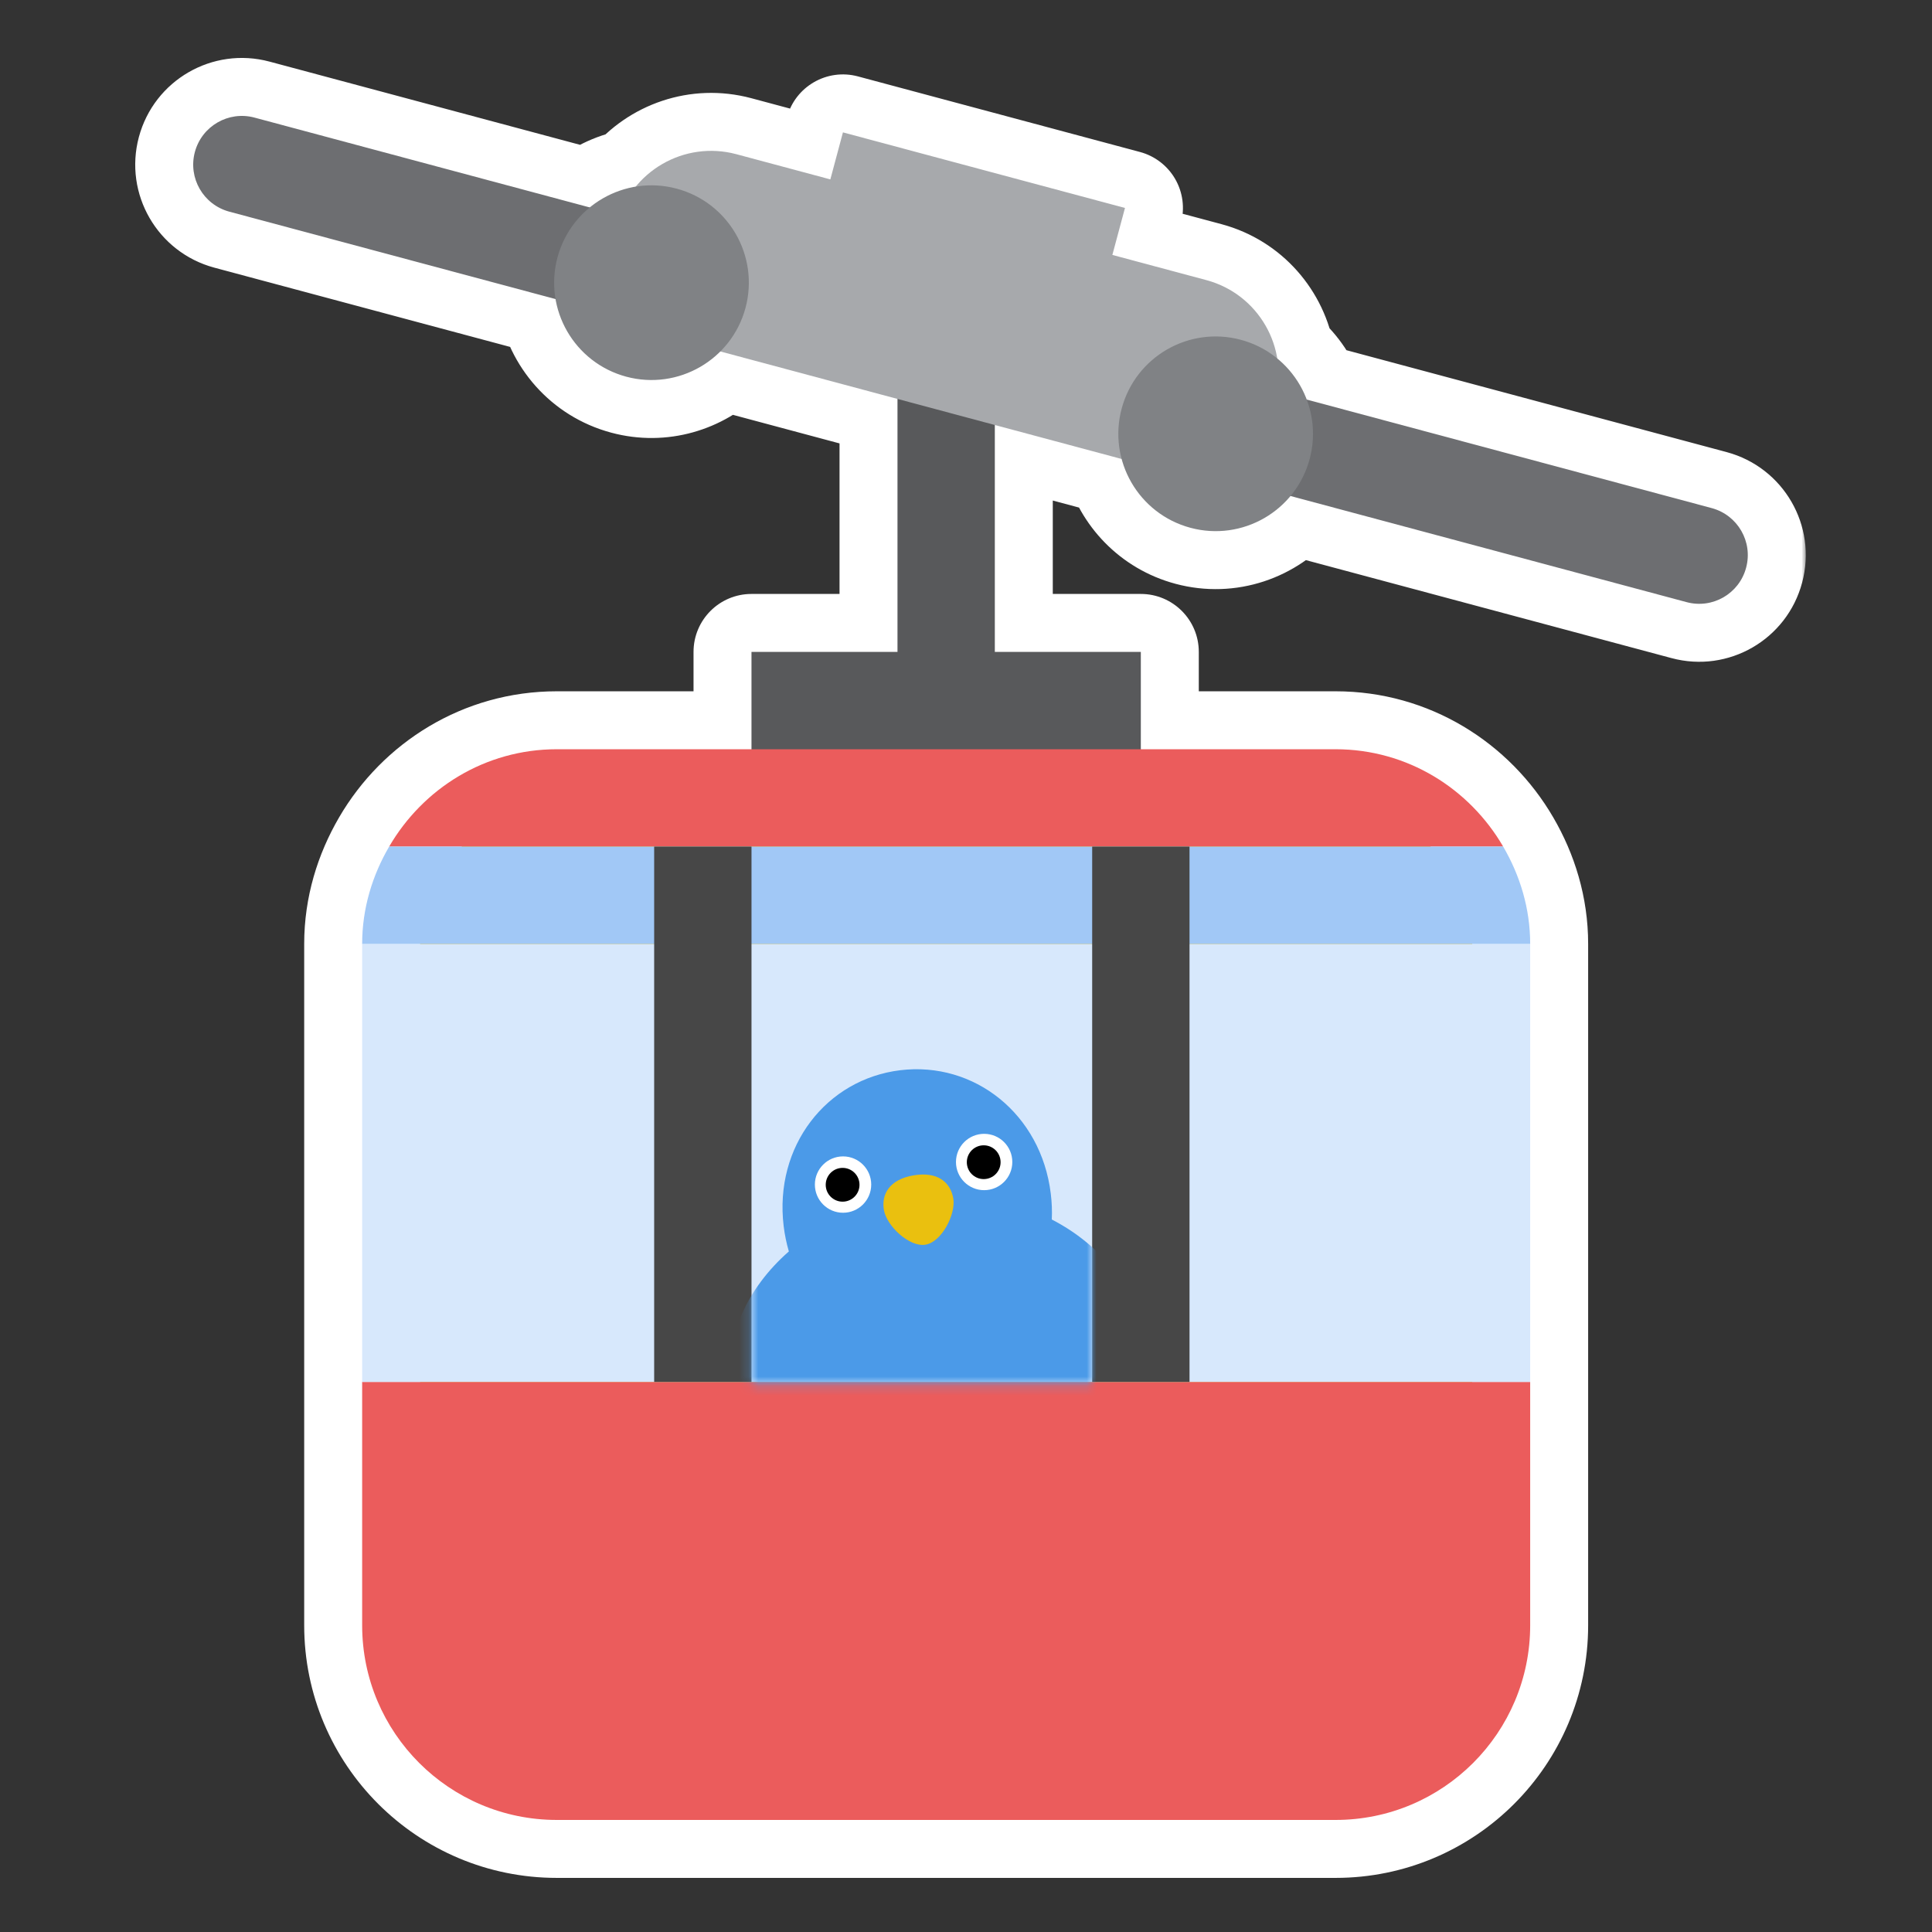 <svg width="200" height="200" viewBox="0 0 200 200" fill="none" xmlns="http://www.w3.org/2000/svg">
<rect x="0" y="0" width="200" height="200" fill="#333333" stroke="none"/>
<mask id="path-1-outside-1_1062_16220" maskUnits="userSpaceOnUse" x="13" y="5" width="174" height="190" fill="black">
<rect fill="white" x="13" y="5" width="174" height="190"/>
<path d="M20.173 15.735C20.893 13.05 23.655 11.452 26.345 12.173L61.054 21.474C62.416 20.358 64.058 19.608 65.813 19.319C68.246 16.349 72.274 14.906 76.223 15.961L85.956 18.571L87.261 13.704L116.457 21.528L115.152 26.391L124.891 29C128.835 30.058 131.6 33.324 132.221 37.11C133.6 38.24 134.649 39.712 135.271 41.362L177.195 52.599C179.885 53.324 181.482 56.08 180.757 58.77C180.041 61.46 177.281 63.057 174.591 62.332L133.592 51.346C131.154 54.274 127.155 55.69 123.237 54.639C119.635 53.673 117.016 50.873 116.113 47.514L102.984 43.996V67.485H118.099V77.562H138.252C145.693 77.562 152.117 81.637 155.608 87.638C157.341 90.61 158.404 94.026 158.404 97.714V168.247C158.404 179.377 149.381 188.399 138.252 188.399H57.642C46.513 188.399 37.49 179.377 37.49 168.247V97.714C37.49 94.026 38.553 90.61 40.286 87.638C43.778 81.637 50.201 77.562 57.642 77.562H77.794V67.485H92.908V41.297L74.566 36.383C72.103 38.842 68.435 39.961 64.831 38.995C60.911 37.944 58.154 34.715 57.509 30.96L23.735 21.911C21.05 21.186 19.453 18.43 20.173 15.735Z"/>
</mask>
<path d="M20.173 15.735C20.893 13.05 23.655 11.452 26.345 12.173L61.054 21.474C62.416 20.358 64.058 19.608 65.813 19.319C68.246 16.349 72.274 14.906 76.223 15.961L85.956 18.571L87.261 13.704L116.457 21.528L115.152 26.391L124.891 29C128.835 30.058 131.6 33.324 132.221 37.11C133.6 38.24 134.649 39.712 135.271 41.362L177.195 52.599C179.885 53.324 181.482 56.08 180.757 58.77C180.041 61.46 177.281 63.057 174.591 62.332L133.592 51.346C131.154 54.274 127.155 55.69 123.237 54.639C119.635 53.673 117.016 50.873 116.113 47.514L102.984 43.996V67.485H118.099V77.562H138.252C145.693 77.562 152.117 81.637 155.608 87.638C157.341 90.61 158.404 94.026 158.404 97.714V168.247C158.404 179.377 149.381 188.399 138.252 188.399H57.642C46.513 188.399 37.49 179.377 37.49 168.247V97.714C37.49 94.026 38.553 90.61 40.286 87.638C43.778 81.637 50.201 77.562 57.642 77.562H77.794V67.485H92.908V41.297L74.566 36.383C72.103 38.842 68.435 39.961 64.831 38.995C60.911 37.944 58.154 34.715 57.509 30.96L23.735 21.911C21.05 21.186 19.453 18.43 20.173 15.735Z" fill="#EAC00F"/>
<path d="M20.173 15.735L14.378 14.181L14.376 14.186L20.173 15.735ZM26.345 12.173L27.898 6.377L27.897 6.377L26.345 12.173ZM61.054 21.474L59.501 27.269C61.367 27.769 63.359 27.34 64.854 26.117L61.054 21.474ZM65.813 19.319L66.788 25.24C68.228 25.003 69.531 24.25 70.455 23.121L65.813 19.319ZM76.223 15.961L77.777 10.166L77.771 10.164L76.223 15.961ZM85.956 18.571L84.402 24.366C85.939 24.779 87.577 24.564 88.955 23.768C90.334 22.973 91.339 21.662 91.751 20.125L85.956 18.571ZM87.261 13.704L88.814 7.909C85.613 7.051 82.323 8.95 81.465 12.151L87.261 13.704ZM116.457 21.528L122.252 23.083C122.664 21.546 122.449 19.908 121.654 18.529C120.858 17.151 119.547 16.145 118.01 15.733L116.457 21.528ZM115.152 26.391L109.357 24.836C108.945 26.373 109.16 28.011 109.956 29.39C110.751 30.768 112.062 31.774 113.599 32.186L115.152 26.391ZM124.891 29L126.446 23.205L126.443 23.204L124.891 29ZM132.221 37.11L126.3 38.082C126.536 39.522 127.289 40.827 128.419 41.752L132.221 37.11ZM135.271 41.362L129.658 43.481C130.34 45.289 131.852 46.658 133.718 47.158L135.271 41.362ZM177.195 52.599L178.758 46.806L178.749 46.803L177.195 52.599ZM180.757 58.77L174.964 57.208C174.962 57.214 174.96 57.221 174.958 57.228L180.757 58.77ZM174.591 62.332L176.153 56.539L176.144 56.536L174.591 62.332ZM133.592 51.346L135.145 45.55C132.884 44.944 130.477 45.709 128.98 47.508L133.592 51.346ZM123.237 54.639L124.792 48.844L124.791 48.843L123.237 54.639ZM116.113 47.514L121.908 45.957C121.352 43.888 119.735 42.273 117.666 41.718L116.113 47.514ZM102.984 43.996L104.537 38.2C102.735 37.718 100.812 38.1 99.332 39.236C97.852 40.372 96.984 42.131 96.984 43.996H102.984ZM102.984 67.485H96.984C96.984 70.799 99.671 73.485 102.984 73.485V67.485ZM118.099 67.485H124.099C124.099 64.172 121.412 61.485 118.099 61.485V67.485ZM118.099 77.562H112.099C112.099 80.875 114.785 83.562 118.099 83.562V77.562ZM138.252 77.562L138.252 71.562H138.252V77.562ZM155.608 87.638L150.422 90.655L150.425 90.66L155.608 87.638ZM158.404 97.714L164.404 97.714L164.404 97.714L158.404 97.714ZM158.404 168.247L164.404 168.247V168.247H158.404ZM138.252 188.399L138.252 194.399L138.252 194.399L138.252 188.399ZM57.642 188.399L57.642 194.399H57.642V188.399ZM37.49 168.247L31.49 168.247L31.49 168.247L37.49 168.247ZM37.49 97.714L31.49 97.714V97.714H37.49ZM40.286 87.638L45.469 90.66L45.472 90.655L40.286 87.638ZM57.642 77.562L57.642 71.562L57.642 71.562L57.642 77.562ZM77.794 77.562V83.562C81.108 83.562 83.794 80.875 83.794 77.562H77.794ZM77.794 67.485V61.485C74.48 61.485 71.794 64.172 71.794 67.485H77.794ZM92.908 67.485V73.485C96.222 73.485 98.908 70.799 98.908 67.485H92.908ZM92.908 41.297H98.908C98.908 38.581 97.084 36.204 94.461 35.501L92.908 41.297ZM74.566 36.383L76.119 30.587C74.05 30.033 71.843 30.623 70.327 32.136L74.566 36.383ZM64.831 38.995L63.277 44.79L63.278 44.791L64.831 38.995ZM57.509 30.96L63.422 29.944C63.026 27.636 61.323 25.77 59.062 25.164L57.509 30.96ZM23.735 21.911L22.171 27.703L22.183 27.707L23.735 21.911ZM20.173 15.735L25.968 17.29C25.831 17.801 25.306 18.106 24.792 17.969L26.345 12.173L27.897 6.377C22.004 4.799 15.956 8.299 14.378 14.181L20.173 15.735ZM26.345 12.173L24.792 17.968L59.501 27.269L61.054 21.474L62.607 15.678L27.898 6.377L26.345 12.173ZM61.054 21.474L64.854 26.117C65.412 25.66 66.081 25.356 66.788 25.24L65.813 19.319L64.838 13.399C62.035 13.861 59.421 15.056 57.253 16.831L61.054 21.474ZM65.813 19.319L70.455 23.121C71.451 21.905 73.087 21.334 74.674 21.758L76.223 15.961L77.771 10.164C71.461 8.479 65.04 10.794 61.172 15.518L65.813 19.319ZM76.223 15.961L74.668 21.756L84.402 24.366L85.956 18.571L87.51 12.776L77.777 10.166L76.223 15.961ZM85.956 18.571L91.751 20.125L93.056 15.258L87.261 13.704L81.465 12.151L80.161 17.018L85.956 18.571ZM87.261 13.704L85.708 19.5L114.904 27.324L116.457 21.528L118.01 15.733L88.814 7.909L87.261 13.704ZM116.457 21.528L110.662 19.973L109.357 24.836L115.152 26.391L120.947 27.946L122.252 23.083L116.457 21.528ZM115.152 26.391L113.599 32.186L123.338 34.796L124.891 29L126.443 23.204L116.705 20.595L115.152 26.391ZM124.891 29L123.336 34.795C124.914 35.219 126.045 36.528 126.3 38.082L132.221 37.11L138.142 36.139C137.154 30.119 132.755 24.898 126.446 23.205L124.891 29ZM132.221 37.11L128.419 41.752C128.975 42.208 129.404 42.807 129.658 43.481L135.271 41.362L140.885 39.243C139.894 36.617 138.224 34.272 136.023 32.469L132.221 37.11ZM135.271 41.362L133.718 47.158L175.642 58.394L177.195 52.599L178.749 46.803L136.825 35.567L135.271 41.362ZM177.195 52.599L175.633 58.392C175.145 58.26 174.82 57.739 174.964 57.208L180.757 58.77L186.55 60.331C188.144 54.421 184.625 48.388 178.758 46.806L177.195 52.599ZM180.757 58.77L174.958 57.228C175.096 56.712 175.632 56.398 176.153 56.539L174.591 62.332L173.029 68.125C178.93 69.716 184.987 66.208 186.555 60.312L180.757 58.77ZM174.591 62.332L176.144 56.536L135.145 45.55L133.592 51.346L132.039 57.141L173.038 68.128L174.591 62.332ZM133.592 51.346L128.98 47.508C127.981 48.708 126.361 49.264 124.792 48.844L123.237 54.639L121.682 60.434C127.95 62.115 134.328 59.841 138.204 55.184L133.592 51.346ZM123.237 54.639L124.791 48.843C123.341 48.455 122.278 47.334 121.908 45.957L116.113 47.514L110.319 49.071C111.754 54.413 115.928 58.891 121.684 60.434L123.237 54.639ZM116.113 47.514L117.666 41.718L104.537 38.2L102.984 43.996L101.432 49.792L114.56 53.309L116.113 47.514ZM102.984 43.996H96.984V67.485H102.984H108.984V43.996H102.984ZM102.984 67.485V73.485H118.099V67.485V61.485H102.984V67.485ZM118.099 67.485H112.099V77.562H118.099H124.099V67.485H118.099ZM118.099 77.562V83.562H138.252V77.562V71.562H118.099V77.562ZM138.252 77.562L138.252 83.562C143.421 83.562 147.935 86.381 150.422 90.655L155.608 87.638L160.794 84.62C156.299 76.894 147.965 71.562 138.252 71.562L138.252 77.562ZM155.608 87.638L150.425 90.66C151.686 92.823 152.404 95.206 152.404 97.714L158.404 97.714L164.404 97.714C164.404 92.846 162.997 88.398 160.792 84.616L155.608 87.638ZM158.404 97.714H152.404V168.247H158.404H164.404V97.714H158.404ZM158.404 168.247L152.404 168.247C152.404 176.063 146.067 182.399 138.252 182.399L138.252 188.399L138.252 194.399C152.694 194.399 164.404 182.69 164.404 168.247L158.404 168.247ZM138.252 188.399V182.399H57.642V188.399V194.399H138.252V188.399ZM57.642 188.399L57.643 182.399C49.827 182.399 43.49 176.063 43.49 168.247L37.49 168.247L31.49 168.247C31.49 182.69 43.199 194.399 57.642 194.399L57.642 188.399ZM37.49 168.247H43.49V97.714H37.49H31.49V168.247H37.49ZM37.49 97.714L43.49 97.714C43.49 95.206 44.209 92.823 45.469 90.66L40.286 87.638L35.103 84.616C32.898 88.398 31.49 92.846 31.49 97.714L37.49 97.714ZM40.286 87.638L45.472 90.655C47.959 86.381 52.473 83.562 57.643 83.562L57.642 77.562L57.642 71.562C47.929 71.562 39.596 76.894 35.1 84.62L40.286 87.638ZM57.642 77.562V83.562H77.794V77.562V71.562H57.642V77.562ZM77.794 77.562H83.794V67.485H77.794H71.794V77.562H77.794ZM77.794 67.485V73.485H92.908V67.485V61.485H77.794V67.485ZM92.908 67.485H98.908V41.297H92.908H86.908V67.485H92.908ZM92.908 41.297L94.461 35.501L76.119 30.587L74.566 36.383L73.014 42.178L91.355 47.093L92.908 41.297ZM74.566 36.383L70.327 32.136C69.313 33.149 67.829 33.587 66.384 33.2L64.831 38.995L63.278 44.791C69.04 46.335 74.894 44.534 78.805 40.629L74.566 36.383ZM64.831 38.995L66.385 33.2C64.813 32.778 63.686 31.482 63.422 29.944L57.509 30.96L51.595 31.976C52.622 37.949 57.01 43.109 63.277 44.79L64.831 38.995ZM57.509 30.96L59.062 25.164L25.288 16.116L23.735 21.911L22.183 27.707L55.956 36.756L57.509 30.96ZM23.735 21.911L25.3 16.119C25.797 16.253 26.106 16.773 25.969 17.285L20.173 15.735L14.376 14.186C12.799 20.087 16.303 26.118 22.171 27.703L23.735 21.911Z" fill="white" mask="url(#path-1-outside-1_1062_16220)"/>
<path d="M102.984 67.485V32.219H92.908V67.485H77.794V82.6H118.098V67.485H102.984Z" fill="#58595B"/>
<path d="M174.59 62.332L23.735 21.911C21.049 21.186 19.452 18.43 20.173 15.735C20.893 13.049 23.654 11.452 26.344 12.173L177.195 52.598C179.885 53.324 181.482 56.08 180.757 58.77C180.041 61.46 177.28 63.057 174.59 62.332Z" fill="#6D6E71"/>
<path d="M124.891 29L115.152 26.39L116.457 21.528L87.261 13.704L85.957 18.571L76.223 15.961C70.847 14.525 65.32 17.715 63.88 23.09C62.438 28.461 65.632 33.988 71.003 35.428L119.671 48.467C125.042 49.908 130.569 46.714 132.01 41.343C133.451 35.973 130.261 30.441 124.891 29Z" fill="#A7A9AC"/>
<path d="M77.175 31.871C75.734 37.242 70.207 40.436 64.831 38.995C59.461 37.554 56.267 32.027 57.708 26.657C59.148 21.281 64.675 18.092 70.046 19.528C75.426 20.969 78.616 26.49 77.175 31.871ZM135.576 47.514C134.135 52.89 128.608 56.079 123.238 54.638C117.862 53.197 114.673 47.676 116.114 42.3C117.55 36.924 123.077 33.735 128.452 35.176C133.823 36.617 137.017 42.144 135.576 47.514Z" fill="#808285"/>
<path d="M37.49 168.247C37.49 179.377 46.513 188.4 57.643 188.4H138.252C149.381 188.4 158.404 179.377 158.404 168.247V143.057H37.49V168.247ZM138.252 77.561H57.643C50.201 77.561 43.778 81.638 40.286 87.638H155.608C152.117 81.638 145.693 77.561 138.252 77.561Z" fill="#EB5C5C"/>
<path d="M37.49 97.714H158.404V143.057H37.49V97.714Z" fill="#D7E8FC"/>
<path d="M40.286 87.638C38.553 90.611 37.49 94.026 37.49 97.714H158.404C158.404 94.026 157.341 90.611 155.608 87.638H40.286Z" fill="#A1C8F6"/>
<path d="M67.719 87.638H77.795V143.057H67.719V87.638ZM113.062 87.638H123.138V143.057H113.062V87.638Z" fill="#474747"/>
<mask id="mask0_1062_16220" style="mask-type:alpha" maskUnits="userSpaceOnUse" x="77" y="98" width="36" height="46">
<rect x="77.8" y="98.2" width="35.2" height="45" fill="#D9D9D9"/>
</mask>
<g mask="url(#mask0_1062_16220)">
<path d="M118.26 138.786C119.434 148.456 110.688 156.302 98.903 157.733C87.119 159.165 76.749 153.632 75.575 143.969C74.914 138.547 77.333 133.335 81.662 129.549C81.417 128.708 81.236 127.832 81.125 126.932C80.12 118.647 85.559 111.718 93.195 110.789C100.831 109.86 107.772 115.288 108.777 123.573C108.888 124.472 108.923 125.366 108.882 126.243C113.995 128.878 117.588 133.359 118.248 138.786H118.26Z" fill="#4B9AE8"/>
<path d="M101.878 123.206C103.489 123.206 104.794 121.9 104.794 120.29C104.794 118.679 103.489 117.374 101.878 117.374C100.267 117.374 98.962 118.679 98.962 120.29C98.962 121.9 100.267 123.206 101.878 123.206Z" fill="white"/>
<path d="M101.833 122.059C102.799 122.059 103.581 121.276 103.581 120.311C103.581 119.345 102.799 118.562 101.833 118.562C100.868 118.562 100.085 119.345 100.085 120.311C100.085 121.276 100.868 122.059 101.833 122.059Z" fill="black"/>
<path d="M87.272 125.543C88.882 125.543 90.188 124.237 90.188 122.627C90.188 121.016 88.882 119.71 87.272 119.71C85.661 119.71 84.356 121.016 84.356 122.627C84.356 124.237 85.661 125.543 87.272 125.543Z" fill="white"/>
<path d="M87.226 124.396C88.192 124.396 88.975 123.613 88.975 122.648C88.975 121.682 88.192 120.899 87.226 120.899C86.261 120.899 85.478 121.682 85.478 122.648C85.478 123.613 86.261 124.396 87.226 124.396Z" fill="black"/>
<path d="M98.683 124.043C98.967 125.69 97.485 128.564 95.813 128.849C94.141 129.134 91.786 126.91 91.502 125.263C91.219 123.616 92.084 122.092 94.577 121.672C97.07 121.251 98.395 122.396 98.678 124.043L98.683 124.043Z" fill="#EAC00F"/>
</g>
</svg>

